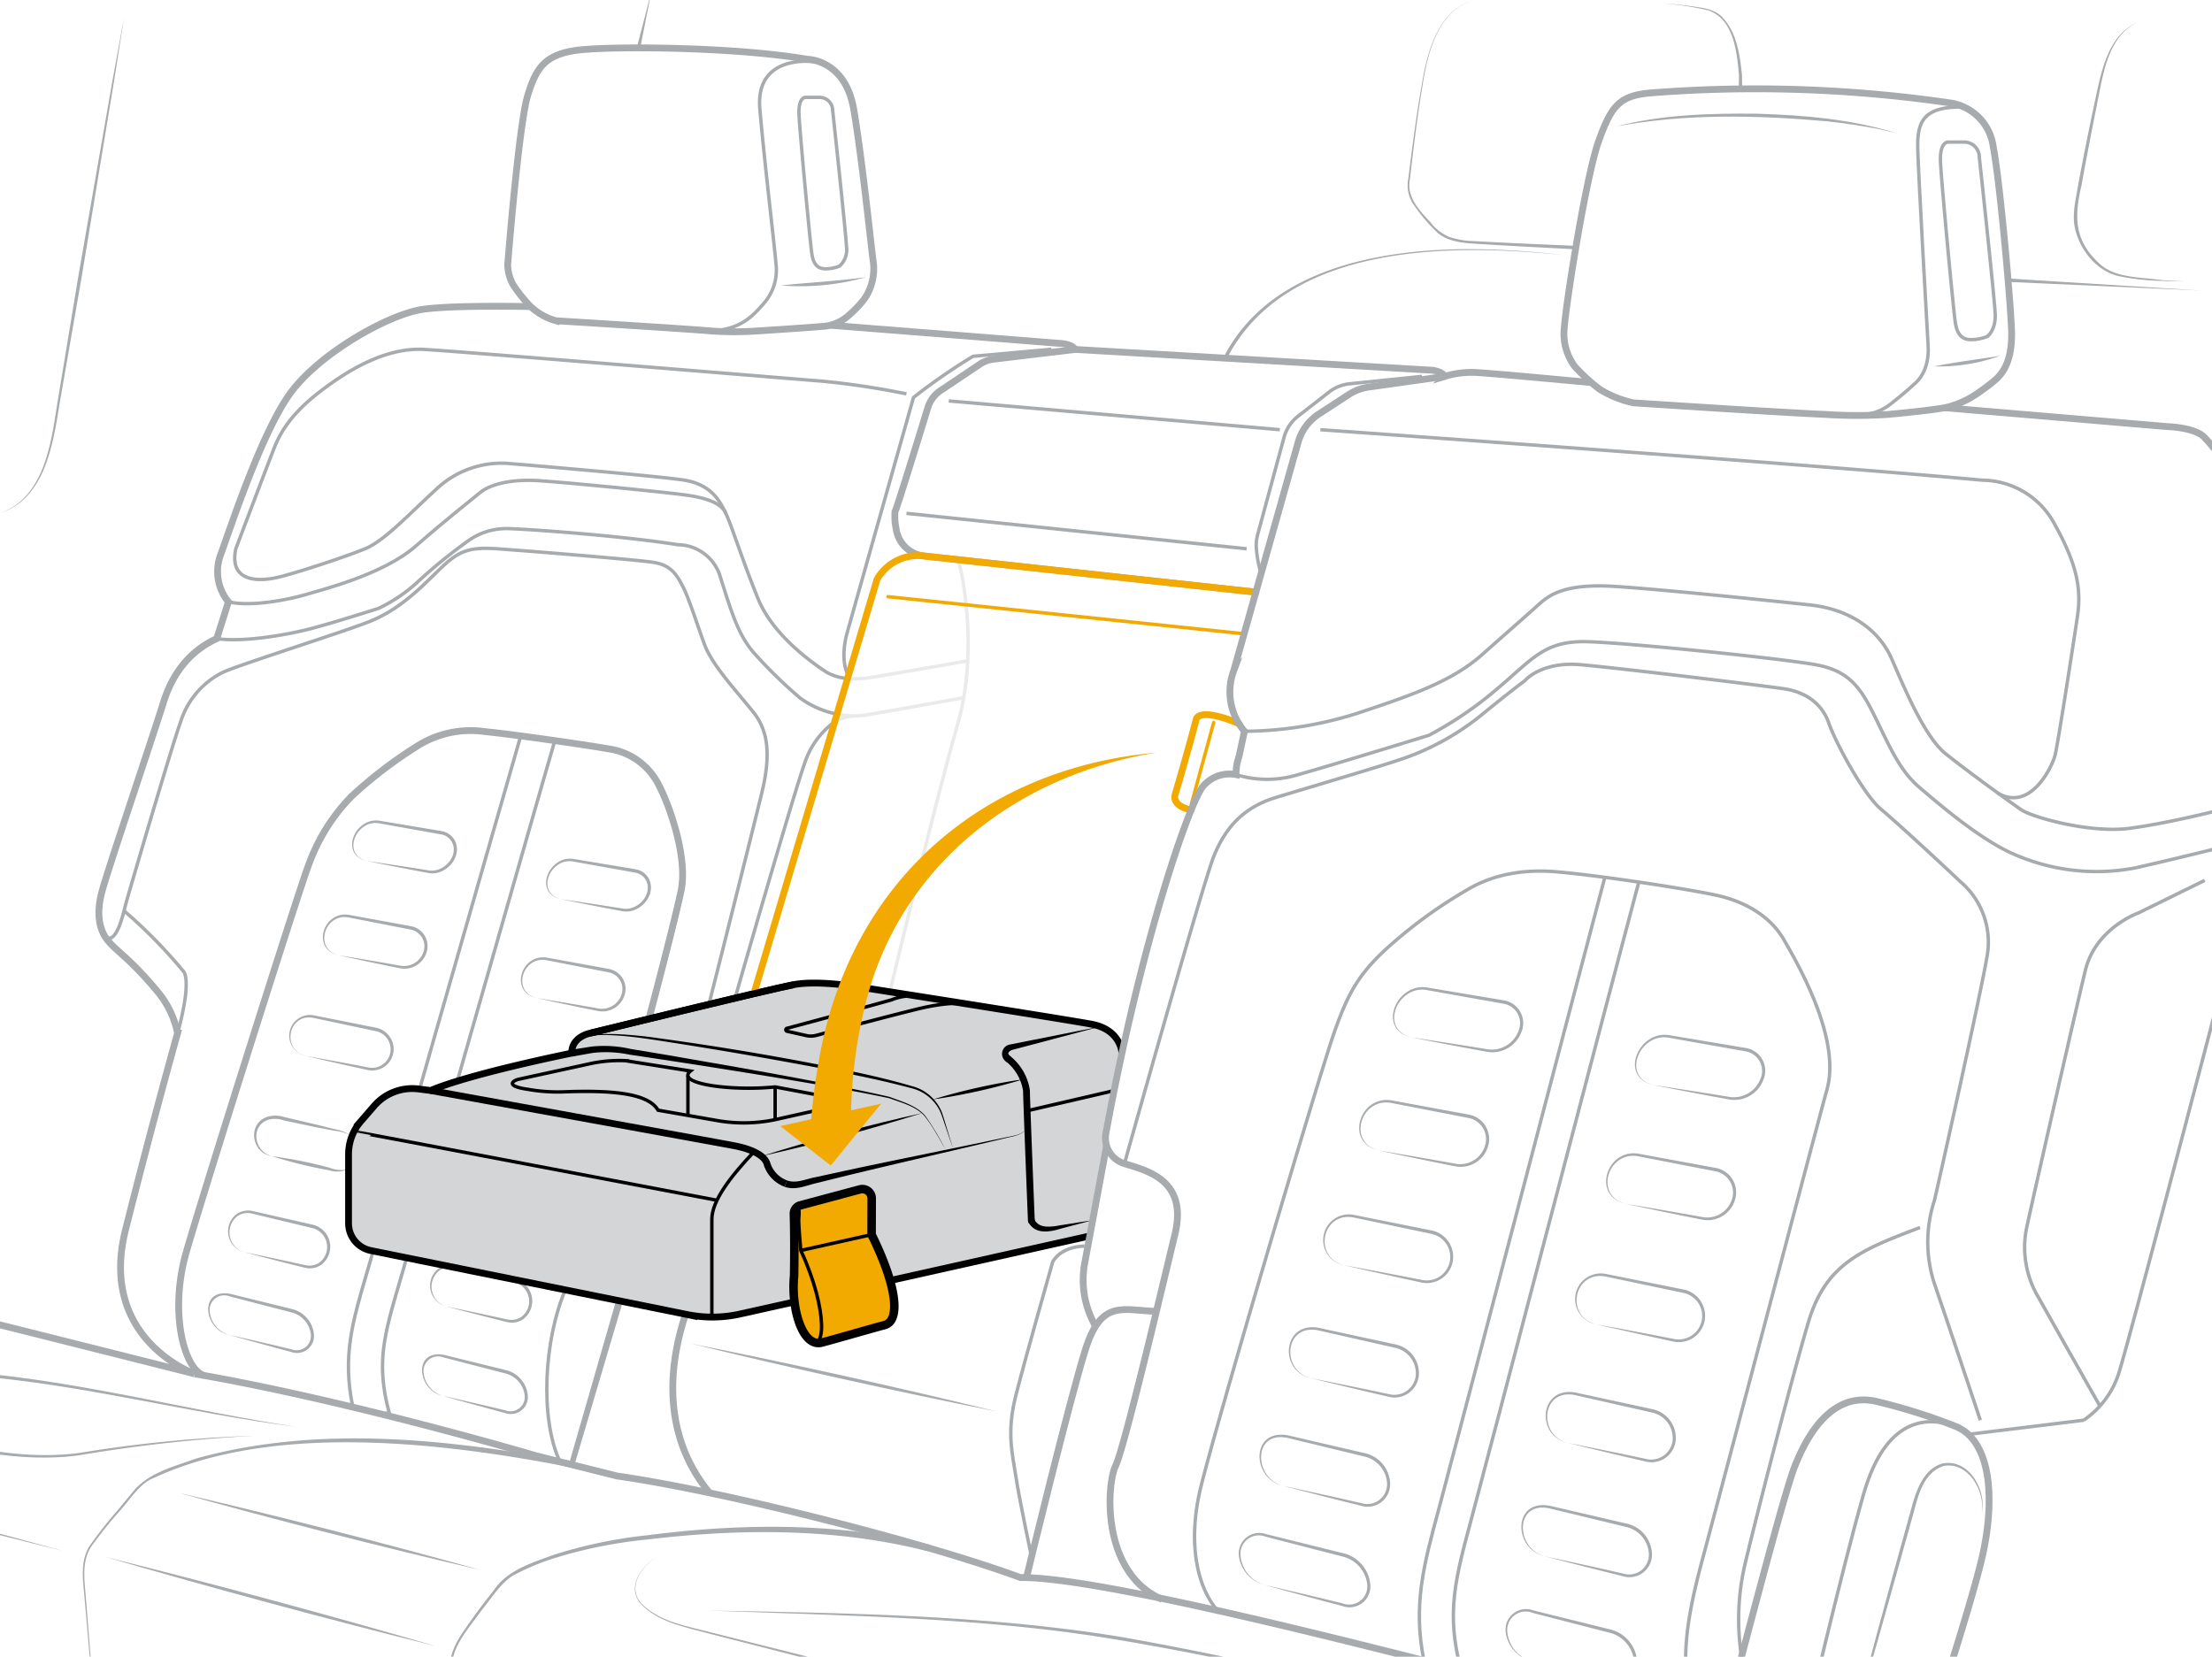 <svg xmlns="http://www.w3.org/2000/svg" width="325" height="243.445" viewBox="0 0 325 243.445"><g id="b17293aa-7d33-4492-bf89-17865c7df633" data-name="illustration"><path d="M164.84,154.759h.01c-.81,3.72-1.6,7.63-2.35,11.7a4.61,4.61,0,0,0,.09,1.9v.01l-2.48,13.25-51.38,11.47a18.621,18.621,0,0,1-7.76.08l-46.48-9.4a4.09,4.09,0,0,1-3.28-4.01v-10.14a7.397,7.397,0,0,1,1.8-4.84l1.97-2.26a7.384,7.384,0,0,1,6.5-2.5l1.79.23c5.9-2.51,20.72-5.49,20.72-5.49,0-2.45,2.73-2.94,2.73-2.94s26.19-6.41,29.94-7.13,10.37.47,10.37.47,28.97,4.54,33.33,5.34C164.72,151.309,164.84,154.759,164.84,154.759Z" style="fill:#d3d5d6"/><line x1="178.325" y1="106.156" x2="175.034" y2="118.204" style="fill:none;stroke:#f2a900;stroke-linecap:round;stroke-linejoin:round;stroke-width:0.5px"/><path d="M182.071,106.37c-2.218-1.051-5.962-2.091-6.329-.633-.989,3.933-3.083,11.021-3.083,11.021s-.662,1.594,2.345,2.278" style="fill:none;stroke:#f2a900;stroke-linecap:round;stroke-linejoin:round"/><path d="M124.852,99.711A7.398,7.398,0,0,1,121.5,98.81c-1.541-.991-7.816-5.174-10.127-10.843s-3.853-10.698-4.734-12.532-2.147-4.311-6.33-4.916-22.938-2.202-25.724-2.422a13.908,13.908,0,0,0-10.492,3.798c-3.688,3.357-7.596,7.59-10.458,8.748s-8.972,3.195-12.329,4.076-7.706.82-6.66-4.076c0,0,4.704-12.433,5.628-14.785s2.52-5.04,6.636-8.232,9.744-6.598,15.373-6.281,53.445,4.265,58.728,4.685a119.921,119.921,0,0,1,12.171,1.848" style="fill:none;stroke:#a7abae;stroke-miterlimit:10;stroke-width:0.5px"/><path d="M31.853,93.841c3.674.566,10.003-.48,13.636-1.416s10.127-3.027,10.127-3.027a23.159,23.159,0,0,0,5.834-3.963,75.617,75.617,0,0,1,7.1-5.791,9.7,9.7,0,0,1,6.034-1.969c2.552.055,16.312.991,25.009,2.367a6.596,6.596,0,0,1,6.275,4.844c1.596,5.009,2.587,8.476,5.009,11.173a69.828,69.828,0,0,0,6.66,6.495,13.48,13.48,0,0,0,5.362,2.36" style="fill:none;stroke:#a7abae;stroke-miterlimit:10;stroke-width:0.5px"/><path d="M122.28,106.338a12.22,12.22,0,0,0-4.137,6.066C116.436,117.193,107.85,147.19,107.85,147.19" style="fill:none;stroke:#a7abae;stroke-miterlimit:10;stroke-width:0.5px"/><g style="opacity:0.5"><path d="M140.682,82.235c.352.038,3.339,12.761,0,24.289s-9.99,39.462-9.99,39.462" style="fill:none;stroke:#d3d5d6;stroke-miterlimit:10;stroke-width:0.5px"/><path d="M142.247,97.103s-13.317,2.312-14.858,2.532a12.685,12.685,0,0,1-2.537.076" style="fill:none;stroke:#d3d5d6;stroke-miterlimit:10;stroke-width:0.5px"/><path d="M122.899,104.912a11.496,11.496,0,0,0,4.215.172c3.688-.606,14.48-2.56,14.48-2.56" style="fill:none;stroke:#d3d5d6;stroke-miterlimit:10;stroke-width:0.5px"/><path d="M125.463,105.207a5.894,5.894,0,0,0-3.183,1.131" style="fill:none;stroke:#d3d5d6;stroke-miterlimit:10;stroke-width:0.5px"/></g><path d="M28.58,201.869c-.73-.27-14.08-5.47-10.14-21.15,4.05-16.11,7.65-28.9,7.65-28.9a13.775,13.775,0,0,0-2.88-6.03c-3.81-4.62-5.76-5.76-7.2-7.38s-1.89-4.05-1.08-7.2c.81-3.16,7.29-22.24,9.09-28,1.8-5.77,5.31-8.2,7.83-9.37l1.71-5.4a7.014,7.014,0,0,1-1.17-6.84c1.44-3.96,5.77-17.2,9.91-23.32s14.58-11.98,19.62-12.79c3.43-.55,11.32-.52,16.03-.44" style="fill:none;stroke:#a7abae;stroke-miterlimit:10"/><path d="M28.61,201.879l-.03-.01-29.32-7.37a191.905,191.905,0,0,0-28.416-3.798c-13.487-.538-24.276,0-24.276,0a22.249,22.249,0,0,0-10.19,4.185c-4.346,3.519-7.942,6.983-7.942,6.983s-2.398,2.558-2.398,5.541,2.248,25.312,2.248,25.312.45,3.896,5.994,5.395S13.13,262.428,13.13,262.428a3.56,3.56,0,0,0,2.43,0,3.132,3.132,0,0,0,2.102,1.576c1.642.46,48.489,14.253,48.489,14.253a2.941,2.941,0,0,0,2.414,0,3.622,3.622,0,0,0,2.233,1.642c1.642.46,95.764,27.849,102.201,29.754s16.421,4.401,27.98,3.744l11.56-.657s7.159-.525,10.444-2.956a9.168,9.168,0,0,0,3.175,6.402c3.077,2.436,7.829,7.18,14.748,4.615s17.817-8.718,17.817-8.718,9.267-3.718,11.3-12.308,7.279-31.729,7.279-31.729c-2.002-8.18-8.38-11.326-17.032-12.899s-13.174-1.183-13.174-1.183c-29.023-7.757-83.373-22.319-97.162-22.145-14.487-5.324-43.897-12.742-59.257-14.923L78.811,213.93s-27.44-8.127-50.199-12.049" style="fill:none;stroke:#a7abae;stroke-miterlimit:10"/><path d="M122.05,47.799l33.51,2.65s1.8,0,2.43.9l52.49,3.06s1.44.18,1.8.9a13.261,13.261,0,0,1,5.04-.54c2.21.13,11.29.97,16.48,1.45" style="fill:none;stroke:#a7abae;stroke-miterlimit:10"/><path d="M285.75,59.919l32.68,2.77s3.96.09,5.4,1.53a20.76,20.76,0,0,1,2.52,3.15" style="fill:none;stroke:#a7abae;stroke-miterlimit:10"/><path d="M240.01,59.197a15.58,15.58,0,0,1-4.952-1.981,26.344,26.344,0,0,1-3.691-3.376,8.056,8.056,0,0,1-1.531-5.717c.27-3.691,3.214-22.328,5.073-27.46S237.939,14,242.711,13.64a197.982,197.982,0,0,1,44.116,1.531A7.512,7.512,0,0,1,292.86,21.563c1.08,5.762,2.701,24.579,2.701,27.55s-.685,5.186-2.341,6.662a29.639,29.639,0,0,1-2.881,2.161,13.322,13.322,0,0,1-4.592,1.981c-2.431.45-8.463.99-8.463.99a68.969,68.969,0,0,1-8.913,0C261.888,60.638,240.01,59.197,240.01,59.197Z" style="fill:none;stroke:#a7abae;stroke-miterlimit:10"/><path d="M271.267,61.001c2.188.027,4.314.078,6.5-1.622s3.522-2.976,3.522-2.976,2.247-1.579,2.004-5.587-1.397-24.776-1.518-28.663.408-6.591,6.793-6.423" style="fill:none;stroke:#a7abae;stroke-miterlimit:10;stroke-width:0.5px"/><path d="M288.567,20.878h-2.299s-1.336-.182-1.154,3.097,1.883,21.619,2.186,23.501,1.154,2.49,2.49,2.429a6.229,6.229,0,0,0,2.189-.464s1.29-.874,1.165-3.371-2.164-21.477-2.331-22.933A2.216,2.216,0,0,0,288.567,20.878Z" style="fill:none;stroke:#a7abae;stroke-miterlimit:10;stroke-width:0.5px"/><path d="M120.395,14.309h-1.995s-1.159-.158-1.001,2.688,1.634,18.76,1.897,20.393,1.001,2.16,2.16,2.108a5.404,5.404,0,0,0,1.899-.403,3.245,3.245,0,0,0,1.011-2.925c-.108-2.167-1.878-18.637-2.023-19.901A1.923,1.923,0,0,0,120.395,14.309Z" style="fill:none;stroke:#a7abae;stroke-miterlimit:10;stroke-width:0.5px"/><path d="M237.489,18.572c6.712-1.741,13.728-1.933,20.63-1.867,6.904.21,13.895.792,20.515,2.865l-2.523-.591c-2.266-.446-5.378-.924-7.675-1.153-10.272-.91-20.773-1.155-30.947.746Z" style="fill:#a7abae"/><path d="M74.595,38.854s1.642-20.69,2.956-24.893,2.627-6.24,8.407-6.699,22.2-.329,32.644,1.445c0,0,5.583,0,6.831,7.356s2.496,19.573,2.824,22.069a7.8,7.8,0,0,1-1.248,5.78,15.399,15.399,0,0,1-2.167,2.299,6.486,6.486,0,0,1-3.481,1.708c-1.97.197-10.246.723-10.246.723a49.873,49.873,0,0,1-6.568,0c-2.627-.263-22.857-1.508-22.857-1.508a8.813,8.813,0,0,1-4.007-2.367,23.967,23.967,0,0,1-2.233-2.824A6.286,6.286,0,0,1,74.595,38.854Z" style="fill:none;stroke:#a7abae;stroke-miterlimit:10"/><path d="M120.88,9.28c-2.278-.574-9.897-.969-9.24,6.716s2.233,20.756,2.365,22.726a7.37,7.37,0,0,1-1.773,5.846c-1.708,1.97-3.415,3.81-7.685,4.072" style="fill:none;stroke:#a7abae;stroke-miterlimit:10;stroke-width:0.5px"/><path d="M284.175,53.84c2.795-.58,6.837-1.107,9.69-1.55a26.499,26.499,0,0,1-9.69,1.55Z" style="fill:#a7abae"/><path d="M114.752,41.949c4.19-.45,8.352-.65,12.518-1.221a35.774,35.774,0,0,1-12.518,1.221Z" style="fill:#a7abae"/><path d="M184.521,87.014,135.772,81.7a4.662,4.662,0,0,1-4.109-4.013,8.905,8.905,0,0,1-.165-2.511c.222-.296,3.562-11.145,4.83-15.279a4.647,4.647,0,0,1,1.857-2.499l5.759-3.861a4.653,4.653,0,0,1,2.039-.755l12.007-1.437" style="fill:none;stroke:#a7abae;stroke-miterlimit:10"/><path d="M208.915,55.306l-10.608,1.087a5.918,5.918,0,0,0-3.033,1.218l-4.541,3.537a5.917,5.917,0,0,0-2.075,3.12l-3.878,14.298a5.906,5.906,0,0,0-.182,2.091,16.219,16.219,0,0,0,.695,3.621" style="fill:none;stroke:#a7abae;stroke-miterlimit:10;stroke-width:0.5px"/><line x1="139.399" y1="58.917" x2="188.037" y2="63.144" style="fill:none;stroke:#a7abae;stroke-miterlimit:10;stroke-width:0.5px"/><line x1="133.182" y1="75.435" x2="183.165" y2="80.643" style="fill:none;stroke:#a7abae;stroke-miterlimit:10;stroke-width:0.5px"/><path d="M194.001,63.144s71.74,5.067,97.277,7.419a12.136,12.136,0,0,1,10.416,6.132c3.612,6.384,4.116,9.996,3.528,13.945s-2.856,18.649-3.276,20.329-3.57,8.304-8.34,5.616" style="fill:none;stroke:#a7abae;stroke-miterlimit:10;stroke-width:0.5px"/><path d="M182.837,107.459a55.813,55.813,0,0,0,17.296-2.875c6.972-2.352,13.105-4.368,17.641-8.4s6.552-5.765,8.232-7.293,3.979-3.208,11.482-2.704,22.287,2.047,28.42,2.704,10.248,3.86,12.012,7.887,4.788,11.419,7.896,13.939,9.409,7.056,11.089,8.232,10.248,3.53,15.961,2.773,12.937-2.605,12.937-2.605" style="fill:none;stroke:#a7abae;stroke-miterlimit:10;stroke-width:0.5px"/><path d="M181.615,113.83a15.474,15.474,0,0,0,9.115,0c5.311-1.487,19.22-5.786,19.22-5.786a54.982,54.982,0,0,0,10.031-6.828c5.395-4.552,6.997-7.165,13.572-6.912s28.071,2.445,33.213,3.372,6.744,3.625,8.851,7.924,3.541,7.671,6.407,10.116,8.177,6.997,12.898,9.357a30.193,30.193,0,0,0,18.883,2.445c6.66-1.517,11.998-2.866,11.998-2.866" style="fill:none;stroke:#a7abae;stroke-miterlimit:10;stroke-width:0.5px"/><path d="M165.209,170.992s11.528-41.2,13.13-45.162,4.135-7.109,9.022-8.612,16.267-4.805,19.555-6.02a38.017,38.017,0,0,0,11.127-6.442c4.131-3.372,5.985-4.721,5.985-4.721s2.36-2.866,8.177-2.36,26.554,3.035,29.926,3.54,5.648,2.36,6.575,5.058,5.058,10.453,7.671,12.645,9.694,8.767,11.633,10.621a11.662,11.662,0,0,1,3.962,10.874c-.927,5.648-7.334,34.225-7.755,35.995a19.583,19.583,0,0,0,0,12.223c2.023,5.901,6.744,20.063,6.744,20.063" style="fill:none;stroke:#a7abae;stroke-miterlimit:10;stroke-width:0.5px"/><path d="M288.937,210.803l17.197-2.107a13.176,13.176,0,0,0,5.142-6.815c1.517-4.649,15.764-59.275,15.764-59.275" style="fill:none;stroke:#a7abae;stroke-miterlimit:10;stroke-width:0.5px"/><path d="M323.921,129.371l-9.778,4.805s-6.238,2.192-7.755,8.43-8.261,35.995-8.683,38.103a14.322,14.322,0,0,0,1.855,10.031c2.445,4.383,8.972,15.869,8.972,15.869" style="fill:none;stroke:#a7abae;stroke-miterlimit:10;stroke-width:0.5px"/><path d="M282.109,180.371c-8.093,3.119-13.74,5.058-16.354,13.741s-9.079,34.134-9.61,36.838a35.716,35.716,0,0,0-.268,12.494" style="fill:none;stroke:#a7abae;stroke-miterlimit:10;stroke-width:0.5px"/><path d="M252.973,254.14c.253-.169,8.652-33.305,10.675-38.532s5.816-11.296,12.307-9.61a84.708,84.708,0,0,1,11.212,3.541c5.648,2.099,6.07,11.464,3.793,20.4s-7.606,24.836-7.606,24.836c-3.218,10-7.227,27.437-7.915,50.899v6.979a3.729,3.729,0,0,1-1.986,3.302c-10.57,5.588-59.929,31.663-64.913,33.951a36.396,36.396,0,0,1-25.33,1.923c-7.979-2.335-16.4-5.409-19.997-6.755a3.217,3.217,0,0,1-2.066-2.575c-.867-6.196-3.575-26.12-4.219-37.54" style="fill:none;stroke:#a7abae;stroke-miterlimit:10"/><path d="M287.167,209.539c-4.074-1.417-10.12-1.264-13.363,10.031s-9.098,36.431-9.098,36.431" style="fill:none;stroke:#a7abae;stroke-miterlimit:10;stroke-width:0.5px"/><path d="M291.168,222.37c.559-3.249-2.011-7.651-5.621-6.944-3.501,1.193-3.896,5.5-4.88,8.62-3.136,11.265-6.355,22.738-9.658,33.94,3.236-12.438,6.673-25.084,10.134-37.476.691-2.21,1.834-4.826,4.309-5.473,3.876-.712,6.488,4,5.716,7.333Z" style="fill:#a7abae"/><path d="M178.94,236.679c-2.78-2.98-4.66-9.54-2.47-18.31,2.77-11.09,17.47-60.74,19.55-66.62,2.07-5.87,3.62-8.76,8.39-12.97a69.988,69.988,0,0,1,11.08-7.98c2.22-1.33,6.42-3.27,13.19-2.69,6.76.58,19.62,2.58,23.61,3.47,3.99.88,7.76,2.99,9.76,6.43,1.99,3.43,8.47,14.52,6.39,22.05-2.07,7.54-15.71,59.43-18.14,68.46-2.44,9.03-4.29,17.821-.34,25.429" style="fill:none;stroke:#a7abae;stroke-miterlimit:10;stroke-width:0.5px"/><path d="M214.67,245.399c-2.24-8.31-.87-13.38,1.56-22.36,1.19-4.43,6.19-23.48,11.47-43.66,5.29-20.19,10.73-40.96,13.08-49.76" style="fill:none;stroke:#a7abae;stroke-miterlimit:10;stroke-width:0.5px"/><path d="M209.21,244.009c-1.63-8.14-.05-13.98,2.19-22.27,1.19-4.41,6.18-23.46,11.47-43.62,5.17-19.75,10.49-40.05,12.92-49.2" style="fill:none;stroke:#a7abae;stroke-miterlimit:10;stroke-width:0.5px"/><path d="M61.65,160.039c.84-2.97,1.72-6.05,2.61-9.15,5.18-18.11,10.51-36.78,12.25-42.75" style="fill:none;stroke:#a7abae;stroke-miterlimit:10;stroke-width:0.5px"/><path d="M51.84,206.769c-1.55-7.44-.08-12.44,2.05-19.69.2-.68.52-1.79.94-3.24" style="fill:none;stroke:#a7abae;stroke-miterlimit:10;stroke-width:0.5px"/><path d="M67.19,158.869c.61-2.16,1.24-4.37,1.88-6.6,5.41-18.94,10.99-38.48,12.45-43.44" style="fill:none;stroke:#a7abae;stroke-miterlimit:10;stroke-width:0.5px"/><path d="M56.17,207.829l1-.27c-1.95-7.28-.71-11.46,1.52-19.07.22-.75.58-2,1.06-3.66" style="fill:none;stroke:#a7abae;stroke-miterlimit:10;stroke-width:0.5px"/><path d="M154.469,51.324l-11.504,1.031a88.098,88.098,0,0,0-8.751,6.054s-9.082,32.199-9.742,34.566-.716,5.064.385,6.66" style="fill:none;stroke:#a7abae;stroke-miterlimit:10;stroke-width:0.5px"/><path d="M33.563,88.439c3.339.794,9.008-.362,11.375-1.077s11.338-2.917,16.127-7.1,8.146-6.77,9.467-7.871,4.238-2.037,8.586-1.761,18.879,1.706,21.906,2.147,5.027,1.252,5.614,2.66" style="fill:none;stroke:#a7abae;stroke-miterlimit:10;stroke-width:0.5px"/><path d="M104.107,147.741c.11-.275,6.715-26.64,7.816-31.208s1.321-8.641-1.156-11.779-6.11-6.935-7.265-10.072-2.257-6.715-3.192-8.531-1.816-3.137-4.348-3.523-18.934-1.712-22.897-1.984-5.559.223-8.201,2.755-5.944,6.175-10.843,8.041-18.989,6.27-21.301,7.37a12.159,12.159,0,0,0-6.165,7.21c-1.431,3.963-7.871,26.034-8.091,26.86s-1.319,6.276-3.054,4.707" style="fill:none;stroke:#a7abae;stroke-miterlimit:10;stroke-width:0.5px"/><path d="M18.227,133.838a74.308,74.308,0,0,1,8.768,8.949s1.246,1.21-.904,9.035" style="fill:none;stroke:#a7abae;stroke-miterlimit:10;stroke-width:0.5px"/><path d="M29.948,202.115c-2.894-.947-5.114-9.241-2.594-18.069S44.016,130.48,45.302,127.223a27.944,27.944,0,0,1,6.342-10.199,64.491,64.491,0,0,1,9.77-7.457,14.621,14.621,0,0,1,9.856-2.057c4.371.428,16.198,2.143,18.855,2.657a9.776,9.776,0,0,1,6.685,5.228c1.543,2.914,4.285,10.628,3.257,15.513S95.44,149.335,95.44,149.335" style="fill:none;stroke:#a7abae;stroke-miterlimit:10"/><path d="M169.906,192.699c-4.946-.144-8.075-1.839-10.421,5.591s-8.669,33.528-8.669,33.528" style="fill:none;stroke:#a7abae;stroke-miterlimit:10"/><path d="M151.56,228.768s-1.787-8.382-2.309-11.836-1.369-6.453,0-11.863,5.41-19.619,5.41-19.619.978-2.216,4.693-2.346" style="fill:none;stroke:#a7abae;stroke-miterlimit:10;stroke-width:0.5px"/><path d="M104.24,219.369c-7.47-9.06-5.66-19.8-3.51-26.25" style="fill:none;stroke:#a7abae;stroke-miterlimit:10"/><path d="M101.544,197.445c14.556,2.895,30.493,6.429,44.906,9.965-14.557-2.892-30.492-6.431-44.906-9.965Z" style="fill:#a7abae"/><path d="M91.634,190.841l-7.251,24.498-.106.36c-18.778-3.686-44.042-6.8-61.792,1.537-1.938.74-3.524,3.296-4.868,4.772a62.772,62.772,0,0,0-4.315,5.407c-1.213,2.054-.943,4.444-.737,6.721.762,9.234,1.356,18.506,2.845,27.657-1.557-9.142-2.219-18.411-3.048-27.641-.228-2.291-.508-4.762.717-6.857a61.787,61.787,0,0,1,4.305-5.483l2.212-2.688c2.253-2.728,6.005-3.626,9.208-4.795,17.993-5.016,37.164-2.841,55.273.497l-.472.284,7.072-24.55.96.28Z" style="fill:#a7abae"/><path d="M83.062,189.535c-3.147,7.385-3.767,18.855-.797,25.258" style="fill:none;stroke:#a7abae;stroke-miterlimit:10;stroke-width:0.5px"/><path d="M0,75.435c6.485-2.38,7.48-10.112,8.41-16.086l3.135-18.96c1.084-6.218,3.9-22.375,4.953-28.4l1.73-9.452L16.739,12.03c-.983,5.96-3.678,22.256-4.701,28.437l-3.3,18.931C7.794,65.371,6.605,73.229,0,75.435Z" style="fill:#a7abae"/><polygon points="93.572 6.98 95.732 -1.359 94.059 7.091 93.572 6.98 93.572 6.98" style="fill:#a7abae"/><path d="M179.779,52.523c6.609-13.025,22.934-15.919,36.234-15.914a116.844,116.844,0,0,1,13.796.892c-16.555-1.756-40.836-1.776-49.577,15.233l-.453-.211Z" style="fill:#a7abae"/><path d="M231.188,36.615c-4.91-.255-9.818-.499-14.728-.819-1.823-.117-3.85-.368-5.295-1.631a25.95,25.95,0,0,1-3.579-4.259,5.029,5.029,0,0,1-.675-3.62c.605-4.879,1.24-9.757,2.118-14.598.82-4.612,2.507-10.351,7.606-11.688-5.076,1.377-6.706,7.103-7.486,11.71-.836,4.841-1.429,9.724-1.992,14.604-.541,2.526,1.338,4.593,2.964,6.282a6.928,6.928,0,0,0,2.796,2.212,11.884,11.884,0,0,0,3.567.614c4.903.278,9.817.48,14.727.693l-.023.499Z" style="fill:#a7abae"/><path d="M244.241.498c1.517.072,3.03.237,4.534.453,1.495.216,3.133.398,4.247,1.546,2.185,2.268,2.612,5.58,2.925,8.572l.025,2h-.5l.025-2c-.296-3.364-.732-8.25-4.518-9.549a43.305,43.305,0,0,0-6.737-1.022Z" style="fill:#a7abae"/><polygon points="295.214 40.932 323.482 42.7 295.187 41.432 295.214 40.932 295.214 40.932" style="fill:#a7abae"/><path d="M321.048,41.182a13.018,13.018,0,0,1-3.233.09,33.818,33.818,0,0,1-6.48-.686c-3.249-.732-5.697-3.758-6.45-6.948-.503-2.178.122-4.376.46-6.527.802-4.263,1.643-8.515,2.563-12.752.87-4.055,1.855-9.096,6.02-11.034-4.06,2.105-4.835,7.039-5.648,11.111-.835,4.251-1.685,8.5-2.443,12.764-1.111,4.741-1.08,8.234,2.778,11.671,1.611,1.41,3.898,1.738,5.976,1.964,2.131.16,4.346.621,6.457.348Z" style="fill:#a7abae"/><path d="M207.337,152.435c-5.092-1.208-2.155-8.027,2.316-7.331l11.364,1.903a3.394,3.394,0,0,1,2.477,4.744,4.56,4.56,0,0,1-4.836,2.84c-3.787-.682-7.551-1.41-11.32-2.156,3.797.563,7.596,1.162,11.377,1.775a4.194,4.194,0,0,0,4.356-2.626,2.909,2.909,0,0,0-2.139-4.085l-11.335-2.017c-4.157-.741-7.063,5.678-2.259,6.952Z" style="fill:#a7abae"/><path d="M242.899,159.436c-5.092-1.208-2.156-8.027,2.316-7.331l11.364,1.903a3.394,3.394,0,0,1,2.477,4.744,4.56,4.56,0,0,1-4.836,2.84c-3.787-.682-7.551-1.41-11.32-2.156,3.797.563,7.596,1.162,11.377,1.775a4.194,4.194,0,0,0,4.356-2.626,2.909,2.909,0,0,0-2.139-4.085l-11.335-2.017c-4.157-.741-7.063,5.678-2.259,6.952Z" style="fill:#a7abae"/><path d="M202.545,169.053c-5.019-1.167-2.796-8.159,1.933-7.355l11.372,2.093a3.652,3.652,0,0,1,2.769,4.71,4.197,4.197,0,0,1-4.75,2.898q-5.676-1.124-11.324-2.345,5.704.941,11.393,1.966a3.816,3.816,0,0,0,4.248-2.658,3.171,3.171,0,0,0-2.429-4.08l-11.347-2.207c-4.42-.828-6.57,5.744-1.864,6.979Z" style="fill:#a7abae"/><path d="M238.834,176.892c-5.019-1.167-2.796-8.159,1.933-7.355l11.372,2.093a3.652,3.652,0,0,1,2.769,4.709,4.197,4.197,0,0,1-4.75,2.898q-5.676-1.124-11.324-2.345,5.704.941,11.393,1.966a3.815,3.815,0,0,0,4.248-2.658,3.171,3.171,0,0,0-2.429-4.08l-11.347-2.207c-4.42-.828-6.57,5.744-1.864,6.979Z" style="fill:#a7abae"/><path d="M197.455,185.916a3.769,3.769,0,1,1,1.542-7.378l11.387,2.28a3.952,3.952,0,0,1,3.045,4.659,3.871,3.871,0,0,1-4.638,2.97q-5.677-1.221-11.335-2.532,5.715,1.036,11.413,2.155a3.455,3.455,0,1,0,1.415-6.763L198.92,178.913c-4.684-.913-6.054,5.816-1.465,7.003Z" style="fill:#a7abae"/><path d="M234.471,194.592a3.769,3.769,0,1,1,1.542-7.378l11.387,2.28a3.952,3.952,0,0,1,3.045,4.659,3.871,3.871,0,0,1-4.638,2.97q-5.677-1.221-11.335-2.532,5.715,1.036,11.413,2.155a3.455,3.455,0,1,0,1.415-6.763l-11.363-2.394c-4.684-.913-6.054,5.816-1.465,7.003Z" style="fill:#a7abae"/><path d="M192.602,202.515c-4.793-1.067-4.146-8.373,1.143-7.399l11.41,2.467a4.316,4.316,0,0,1,3.305,4.6,3.579,3.579,0,0,1-4.504,3.049q-5.687-1.314-11.354-2.717,5.728,1.129,11.438,2.342a3.173,3.173,0,0,0,3.969-2.732,3.846,3.846,0,0,0-2.962-4.055l-11.384-2.58c-4.939-1-5.513,5.897-1.061,7.025Z" style="fill:#a7abae"/><path d="M230.345,212.028c-4.793-1.067-4.146-8.373,1.143-7.399l11.41,2.467a4.316,4.316,0,0,1,3.305,4.6,3.579,3.579,0,0,1-4.504,3.05q-5.687-1.314-11.354-2.717,5.728,1.129,11.438,2.342a3.173,3.173,0,0,0,3.969-2.732,3.846,3.846,0,0,0-2.962-4.055l-11.384-2.58c-4.938-1-5.513,5.897-1.061,7.025Z" style="fill:#a7abae"/><path d="M188.523,218.343c-4.666-1.035-4.815-8.461.739-7.42l11.439,2.653a4.744,4.744,0,0,1,3.55,4.535,3.316,3.316,0,0,1-4.348,3.135q-5.7-1.407-11.38-2.903,5.744,1.223,11.469,2.529a2.911,2.911,0,0,0,3.804-2.775,4.279,4.279,0,0,0-3.211-4.035l-11.412-2.767c-5.182-1.075-4.953,5.97-.65,7.048Z" style="fill:#a7abae"/><path d="M226.993,228.694c-4.666-1.034-4.815-8.461.739-7.42l11.439,2.653a4.745,4.745,0,0,1,3.55,4.535,3.316,3.316,0,0,1-4.348,3.135q-5.7-1.407-11.38-2.903,5.744,1.223,11.469,2.529a2.911,2.911,0,0,0,3.804-2.775,4.279,4.279,0,0,0-3.211-4.035l-11.412-2.767c-5.182-1.075-4.953,5.97-.65,7.048Z" style="fill:#a7abae"/><path d="M185.756,232.892a5.061,5.061,0,0,1-3.728-4.231,3.02,3.02,0,0,1,4.056-3.211l11.474,2.84a5.209,5.209,0,0,1,3.769,4.466,3.069,3.069,0,0,1-4.16,3.224q-5.716-1.5-11.411-3.089,5.763,1.317,11.506,2.716a2.664,2.664,0,0,0,3.611-2.822,4.756,4.756,0,0,0-3.437-4.012l-11.445-2.953a2.711,2.711,0,0,0-3.72,2.823,4.943,4.943,0,0,0,3.485,4.247Z" style="fill:#a7abae"/><path d="M224.952,244.081a5.061,5.061,0,0,1-3.728-4.231,3.02,3.02,0,0,1,4.056-3.211l11.474,2.84a5.209,5.209,0,0,1,3.769,4.466,3.069,3.069,0,0,1-4.16,3.224q-5.716-1.5-11.411-3.089,5.763,1.317,11.506,2.716a2.664,2.664,0,0,0,3.611-2.822,4.756,4.756,0,0,0-3.437-4.012l-11.445-2.953a2.711,2.711,0,0,0-3.72,2.824,4.943,4.943,0,0,0,3.485,4.247Z" style="fill:#a7abae"/><path d="M53.899,126.52c-4.113-.95-1.74-6.482,1.862-5.915l9.113,1.514a2.701,2.701,0,0,1,1.973,1.441c1.169,2.392-1.396,5.196-3.878,4.725-3.037-.554-6.05-1.15-9.07-1.766,3.046.433,6.096.901,9.126,1.386,2.139.345,4.414-2.063,3.396-4.128a2.215,2.215,0,0,0-1.632-1.166l-9.084-1.628c-3.291-.614-5.627,4.525-1.805,5.536Z" style="fill:#a7abae"/><path d="M82.408,132.133c-4.113-.95-1.74-6.482,1.862-5.915l9.113,1.514a2.701,2.701,0,0,1,1.972,1.441c1.169,2.392-1.396,5.195-3.878,4.725-3.037-.554-6.05-1.15-9.07-1.766,3.046.433,6.096.901,9.126,1.386,2.139.345,4.413-2.064,3.396-4.128a2.215,2.215,0,0,0-1.633-1.166l-9.084-1.628c-3.291-.614-5.627,4.525-1.805,5.536Z" style="fill:#a7abae"/><path d="M49.745,140.375c-4.056-.928-2.265-6.576,1.556-5.934l9.119,1.666a2.975,2.975,0,0,1,2.254,3.838,3.402,3.402,0,0,1-3.857,2.347q-4.549-.911-9.072-1.917,4.578.727,9.14,1.539a3.021,3.021,0,0,0,3.356-2.107,2.494,2.494,0,0,0-1.914-3.209l-9.094-1.78c-3.501-.685-5.227,4.583-1.488,5.557Z" style="fill:#a7abae"/><path d="M78.837,146.659c-4.056-.928-2.265-6.576,1.556-5.934l9.119,1.666a2.975,2.975,0,0,1,2.254,3.838,3.402,3.402,0,0,1-3.857,2.347q-4.549-.911-9.072-1.917,4.577.727,9.14,1.539a3.021,3.021,0,0,0,3.356-2.107,2.494,2.494,0,0,0-1.914-3.209l-9.094-1.78c-3.501-.685-5.227,4.584-1.488,5.557Z" style="fill:#a7abae"/><path d="M44.917,155.162a3.04,3.04,0,1,1,1.244-5.952l9.131,1.817a3.215,3.215,0,0,1,2.475,3.793,3.142,3.142,0,0,1-3.77,2.408q-4.549-.989-9.079-2.067,4.587.803,9.157,1.69a2.726,2.726,0,1,0,1.117-5.336l-9.107-1.931c-3.71-.752-4.811,4.641-1.167,5.577Z" style="fill:#a7abae"/><path d="M39.936,169.894c-2.961-.433-3.66-4.702-.709-5.767a4.244,4.244,0,0,1,2.597.032l4.888,1.147,2.435.613a6.194,6.194,0,0,1,2.34.894,6.684,6.684,0,0,0-2.393-.655l-2.465-.477-4.913-1.034a3.797,3.797,0,0,0-2.335-.092c-2.635.951-2.059,4.656.555,5.34Z" style="fill:#a7abae"/><path d="M51.201,171.785a3.83,3.83,0,0,1-2.861.18,65.555,65.555,0,0,1-8.404-2.071,65.525,65.525,0,0,1,8.487,1.697,4.33,4.33,0,0,0,2.778.194Z" style="fill:#a7abae"/><path d="M35.901,184.003a3.165,3.165,0,0,1-1.168-5.572,2.978,2.978,0,0,1,2.33-.488l9.004,2.049a3.33,3.33,0,0,1,1.142,5.862,2.941,2.941,0,0,1-2.363.446c-2.996-.733-5.97-1.504-8.945-2.297,3.015.612,6.03,1.258,9.026,1.921a2.628,2.628,0,0,0,2.034-.423,2.865,2.865,0,0,0-1.008-5.022l-8.97-2.161a2.627,2.627,0,0,0-2.07.371,3.027,3.027,0,0,0,.988,5.314Z" style="fill:#a7abae"/><path d="M65.584,191.982a3.165,3.165,0,0,1-1.168-5.571,2.977,2.977,0,0,1,2.33-.488l9.004,2.049a3.33,3.33,0,0,1,1.142,5.862,2.94,2.94,0,0,1-2.363.446c-2.996-.733-5.97-1.504-8.945-2.297,3.015.612,6.03,1.258,9.026,1.921a2.628,2.628,0,0,0,2.034-.423,2.865,2.865,0,0,0-1.008-5.022l-8.97-2.161a2.627,2.627,0,0,0-2.07.371,3.027,3.027,0,0,0,.988,5.314Z" style="fill:#a7abae"/><path d="M33.589,196.136c-3.684-.811-4.407-6.885.272-6.003l9.202,2.266a4.228,4.228,0,0,1,3.054,3.626,2.501,2.501,0,0,1-3.389,2.624q-4.58-1.212-9.139-2.513,4.627,1.029,9.233,2.14a2.099,2.099,0,0,0,2.841-2.222,3.767,3.767,0,0,0-2.723-3.171l-9.172-2.378a2.146,2.146,0,0,0-2.949,2.225,3.951,3.951,0,0,0,2.77,3.406Z" style="fill:#a7abae"/><path d="M65.012,205.106c-3.684-.811-4.407-6.885.272-6.003l9.202,2.266a4.228,4.228,0,0,1,3.054,3.626,2.501,2.501,0,0,1-3.389,2.624q-4.58-1.212-9.139-2.513,4.627,1.029,9.233,2.14a2.099,2.099,0,0,0,2.841-2.222,3.767,3.767,0,0,0-2.723-3.171L65.19,199.475a2.146,2.146,0,0,0-2.949,2.225,3.95,3.95,0,0,0,2.77,3.406Z" style="fill:#a7abae"/><path d="M136.343,227.958c-13.422-3.425-27.517-3.371-41.206-1.734A68.727,68.727,0,0,0,81.6,228.92a35.561,35.561,0,0,0-6.333,2.661c-1.88,1.27-3.11,3.363-4.552,5.099-1.932,2.741-4.612,5.487-4.347,9.077l.11,3.468c.365,9.241.581,18.509,1.622,27.703-1.124-9.187-1.423-18.455-1.872-27.694l-.141-3.468c-.228-2.401.952-4.611,2.308-6.481,1.301-1.92,2.703-3.768,4.145-5.582,1.989-3.003,5.7-4.08,8.902-5.258a69.202,69.202,0,0,1,13.615-2.84c13.784-1.774,27.965-1.949,41.539,1.386l-.254.967Z" style="fill:#a7abae"/><path d="M-58.586,194.16c-6.886,4.56,10.513,7.521,13.23,8.257l6.317,1.5c8.413,2.039,16.804,4.163,25.189,6.313,8.143,2.329,16.998,4.398,25.491,3.276a196.089,196.089,0,0,1,25.832-2.53,228.67,228.67,0,0,0-25.784,2.859c-8.559,1.185-17.444-.825-25.665-3.122-8.369-2.204-16.745-4.382-25.142-6.474l-6.305-1.54c-2.806-.72-20.17-4.016-13.163-8.539Z" style="fill:#a7abae"/><path d="M-70.699,204.077c-1.093,3.211,16.131,6.578,18.895,7.568l20.411,5.346c11.503,3.086,29.397,7.797,40.762,10.931-11.406-2.78-29.38-7.481-40.889-10.449l-20.37-5.509c-2.898-1.026-19.804-4.518-18.809-7.888Z" style="fill:#a7abae"/><path d="M15.41,228.768c15.778,3.921,33.043,8.58,48.65,13.136-15.779-3.919-33.042-8.583-48.65-13.136Z" style="fill:#a7abae"/><path d="M69.716,243.445c12.318,3.513,36.998,10.463,49.33,13.878,16.489,4.35,32.912,9.304,49.732,12.162a226.113,226.113,0,0,0,51.035,2.275c8.504-.741,16.869-2.607,25.221-4.318q12.536-2.634,24.991-5.648-12.428,3.113-24.939,5.887c-8.359,1.75-16.721,3.638-25.243,4.41a226.271,226.271,0,0,1-51.142-2.114c-16.857-2.921-33.241-7.925-49.744-12.336-14.428-3.951-34.724-9.916-49.242-14.197Z" style="fill:#a7abae"/><path d="M96.517,228.768c-2.417,1.465-4.52,4.655-2.082,7.065,2.735,2.577,6.634,3.138,10.155,4.076l19.168,4.813c16.003,3.755,31.879,8.428,48.102,11.057,18.523,2.499,50.19-.341,69.048-1.102-22.997,1.131-46.094,4.004-69.098,1.558-16.275-2.542-32.12-7.393-48.133-11.191L104.53,240.144c-3.5-.978-7.446-1.599-10.173-4.238-2.426-2.458-.323-5.694,2.16-7.138Z" style="fill:#a7abae"/><path d="M104.24,236.667c20.048.366,40.193.618,60.039,3.797,19.772,3.467,39.274,8.273,58.705,13.268-19.505-4.615-39.016-9.451-58.785-12.775-19.506-3.304-40.184-3.531-59.96-4.289Z" style="fill:#a7abae"/><path d="M-51.979,199.163c15.629.558,32.6,1.182,48.127,2.514,16.04,1.388,31.627,5.608,47.514,8.01-15.933-2.013-31.526-6.267-47.561-7.513-13.905-1.349-33.944-2.195-48.081-3.011Z" style="fill:#a7abae"/><path d="M26.255,219.369c14.397,3.343,30.148,7.366,44.382,11.345-14.398-3.34-30.147-7.369-44.382-11.345Z" style="fill:#a7abae"/><path d="M115.618,173.45c1.385.522,2.835-.231,4.223-.469l4.493-.982c7.415-1.592,17.355-3.568,24.734-5.138a3.593,3.593,0,0,0,1.946-1.123,3.62,3.62,0,0,1-1.927,1.183c-7.323,1.769-17.227,4.018-24.586,5.809l-4.454,1.101c-1.557.346-3.128,1.144-4.749.566l.321-.947Z" style="fill:#000001"/><path d="M63.274,160.246s42.112,7.635,44.576,8.109,4.485,1.368,4.86,2.709a4.558,4.558,0,0,0,2.747,2.858" style="fill:none;stroke:#000001;stroke-miterlimit:10"/><path d="M151.999,179.202c.615,1.401,2.567,1.078,3.799.845l4.749-.743-4.656,1.234c-1.644.512-3.798.922-4.826-.98l.934-.356Z" style="fill:#000001"/><path d="M148.24,155.686a7.356,7.356,0,0,1,2.576,4.56c0,1.252.716,19.134.716,19.134" style="fill:none;stroke:#000001;stroke-linecap:round;stroke-linejoin:round"/><path d="M161.636,150.856l-13.03,3.456.052-.016a1.481,1.481,0,0,0-.37.242c-.345.289.024.543.269.761l-.635.772a1.396,1.396,0,0,1,.492-2.588l13.222-2.628Z" style="fill:#000001"/><line x1="163.513" y1="160.301" x2="150.908" y2="163.222" style="fill:none;stroke:#000001;stroke-miterlimit:10;stroke-width:0.5px"/><path d="M83.911,154.265l3.085-.488-.037.008a17.544,17.544,0,0,1,5.675.347l5.459.909,10.901,1.9c3.631.65,7.259,1.311,10.882,2.006,3.622.698,7.242,1.409,10.838,2.239,1.811.705,3.879,1.232,5.202,2.746a37.494,37.494,0,0,1,3.034,5.068q-.703-1.299-1.463-2.564a22.2,22.2,0,0,0-1.648-2.44c-1.311-1.456-3.393-1.955-5.177-2.616-3.56-.757-7.238-1.417-10.856-2.051-8.39-1.461-18.841-3.092-27.301-4.351a17.058,17.058,0,0,0-5.353-.265l-3.076.54-.165-.986Z" style="fill:#000001"/><path d="M84.503,153.155c1.718-1.3,4.012-1.242,6.066-1.196a60.245,60.245,0,0,1,6.264.615q12.464,1.695,24.809,4.133c4.111.823,8.22,1.684,12.253,2.871a6.475,6.475,0,0,1,4.418,3.7c.354.925.59,1.87.891,2.802l.856,2.805-.944-2.777c-.328-.917-.599-1.867-.972-2.757a6.317,6.317,0,0,0-4.338-3.469c-4.034-1.091-8.145-1.913-12.252-2.723q-12.343-2.346-24.767-4.258c-2.072-.317-4.14-.613-6.228-.746-2.046-.109-4.301-.242-6.056.999Z" style="fill:#000001"/><path d="M137.061,161.56a90.994,90.994,0,0,1,13.326-2.969,91.004,91.004,0,0,1-13.326,2.969Z" style="fill:#000001"/><path d="M135.514,163.555q-11.697,3.657-23.657,6.341,11.695-3.661,23.657-6.341Z" style="fill:#000001"/><path d="M110.775,169.251c-3.472,3.671-6.187,7.218-6.187,9.933v14.351" style="fill:none;stroke:#000001;stroke-miterlimit:10;stroke-width:0.5px"/><path d="M52.013,166.28c.023-.05,53.33,10.097,53.33,10.097" style="fill:none;stroke:#000001;stroke-miterlimit:10;stroke-width:0.5px"/><path d="M86.475,156.353s-9.553,2.087-10.259,2.238-2.225.973,1.357,1.484a25.049,25.049,0,0,0,5.048.376c7.545-.298,12.648.244,14.059,2.687l8.663,1.52a22.609,22.609,0,0,0,9.409-.326c5.649-1.248,7.44-1.683,7.44-1.683s2.986-.814-1.14-1.574l-7.165-1.357c-6.242.651-14.765-.434-12.431-2.334l-9.553-1.52A20.452,20.452,0,0,0,86.475,156.353Z" style="fill:none;stroke:#000001;stroke-miterlimit:10;stroke-width:0.5px"/><line x1="101.074" y1="158.09" x2="101.074" y2="163.924" style="fill:none;stroke:#000001;stroke-miterlimit:10;stroke-width:0.5px"/><line x1="113.887" y1="159.718" x2="113.887" y2="164.473" style="fill:none;stroke:#000001;stroke-miterlimit:10;stroke-width:0.5px"/><path d="M142.247,147.558s-2.239-.556-7.421.711c-4.365,1.067-12.461,3.223-14.905,3.877a3.023,3.023,0,0,1-1.443.029l-2.847-.638a.221.221,0,0,1-.01-.429c2.519-.672,9.987-2.672,15.367-4.182a7.976,7.976,0,0,1,4.749-.397" style="fill:none;stroke:#000001;stroke-miterlimit:10;stroke-width:0.5px"/><line x1="130.462" y1="87.68" x2="182.346" y2="93.086" style="fill:none;stroke:#f2a900;stroke-linecap:round;stroke-linejoin:round;stroke-width:0.5px"/><path d="M164.844,154.758s-.124-3.453-4.483-4.258-33.328-5.34-33.328-5.34-6.626-1.187-10.377-.472-29.933,7.133-29.933,7.133-2.73.488-2.73,2.936c0,0-14.826,2.985-20.719,5.488l-1.797-.225a7.386,7.386,0,0,0-6.502,2.494l-1.962,2.266a7.386,7.386,0,0,0-1.802,4.835V179.763a4.084,4.084,0,0,0,3.274,4.003l46.481,9.402a18.664,18.664,0,0,0,7.766-.078l51.382-11.469" style="fill:none;stroke:#000001;stroke-miterlimit:10"/><path d="M162.585,168.356l-3.231,17.355a13.595,13.595,0,0,0,1.616,9.175" style="fill:none;stroke:#a7abae;stroke-miterlimit:10"/><path d="M116.644,178.368c.124,4.481.029,9.118.029,9.118-.469,4.739,1.2,10.573,4.089,9.797s6.989-1.98,9.214-2.57,2.026-5.289-1.915-13.289l.016-5.316a1.374,1.374,0,0,0-1.729-1.331l-8.779,2.353A1.247,1.247,0,0,0,116.644,178.368Z" style="fill:#f2a900;stroke:#000001;stroke-miterlimit:10;stroke-width:1.25px"/><path d="M116.654,178.734c.015-1.4.957-2.128.708.202-.086.809.296,4.811.296,4.811,4.147,8.936,3.714,16.065.825,12.613" style="fill:none;stroke:#000001;stroke-miterlimit:10;stroke-width:0.5px"/><line x1="117.658" y1="183.748" x2="128.061" y2="181.425" style="fill:none;stroke:#000001;stroke-miterlimit:10;stroke-width:0.5px"/><path d="M110.775,145.986l18.078-60.833a6.931,6.931,0,0,1,6.92-3.453l48.749,5.314" style="fill:none;stroke:#f2a900;stroke-linecap:round;stroke-linejoin:round"/><path d="M212.28,55.306l-11.164,1.571a7.299,7.299,0,0,0-2.971,1.114l-4.372,2.852a7.301,7.301,0,0,0-3.039,4.134l-9.467,33.58a8.911,8.911,0,0,0,1.571,8.902l-.785,3.665a7.527,7.527,0,0,0-.436,2.705,5.08,5.08,0,0,0-4.887,1.746c-2.007,2.443-9.082,22.865-14.228,50.879a3.928,3.928,0,0,0,2.709,4.538c3.404,1.047,9.338,2.444,7.418,10.385s-7.418,31.33-8.727,34.036-2.167,15.675,6.822,19.602" style="fill:none;stroke:#a7abae;stroke-miterlimit:10"/><path d="M116.656,144.689c-3.75.715-29.933,7.133-29.933,7.133" style="fill:none;stroke:#000001;stroke-miterlimit:10"/></g><g id="be8b1333-b447-43f3-9a01-ebf537ed5e3e" data-name="arrows/icons"><path d="M169.906,110.602c-20.256,3.208-37.523,16.371-42.669,36.608a71.271,71.271,0,0,0-2.187,19.396l-5.999-.118a88.918,88.918,0,0,1,1.227-10.432c4.374-25.986,23.573-43.162,49.628-45.454Z" style="fill:#f2a900"/><polygon points="125.517 163.058 129.455 162.183 122.059 171.268 114.645 165.474 119.126 164.478 125.517 163.058" style="fill:#f2a900"/></g></svg>